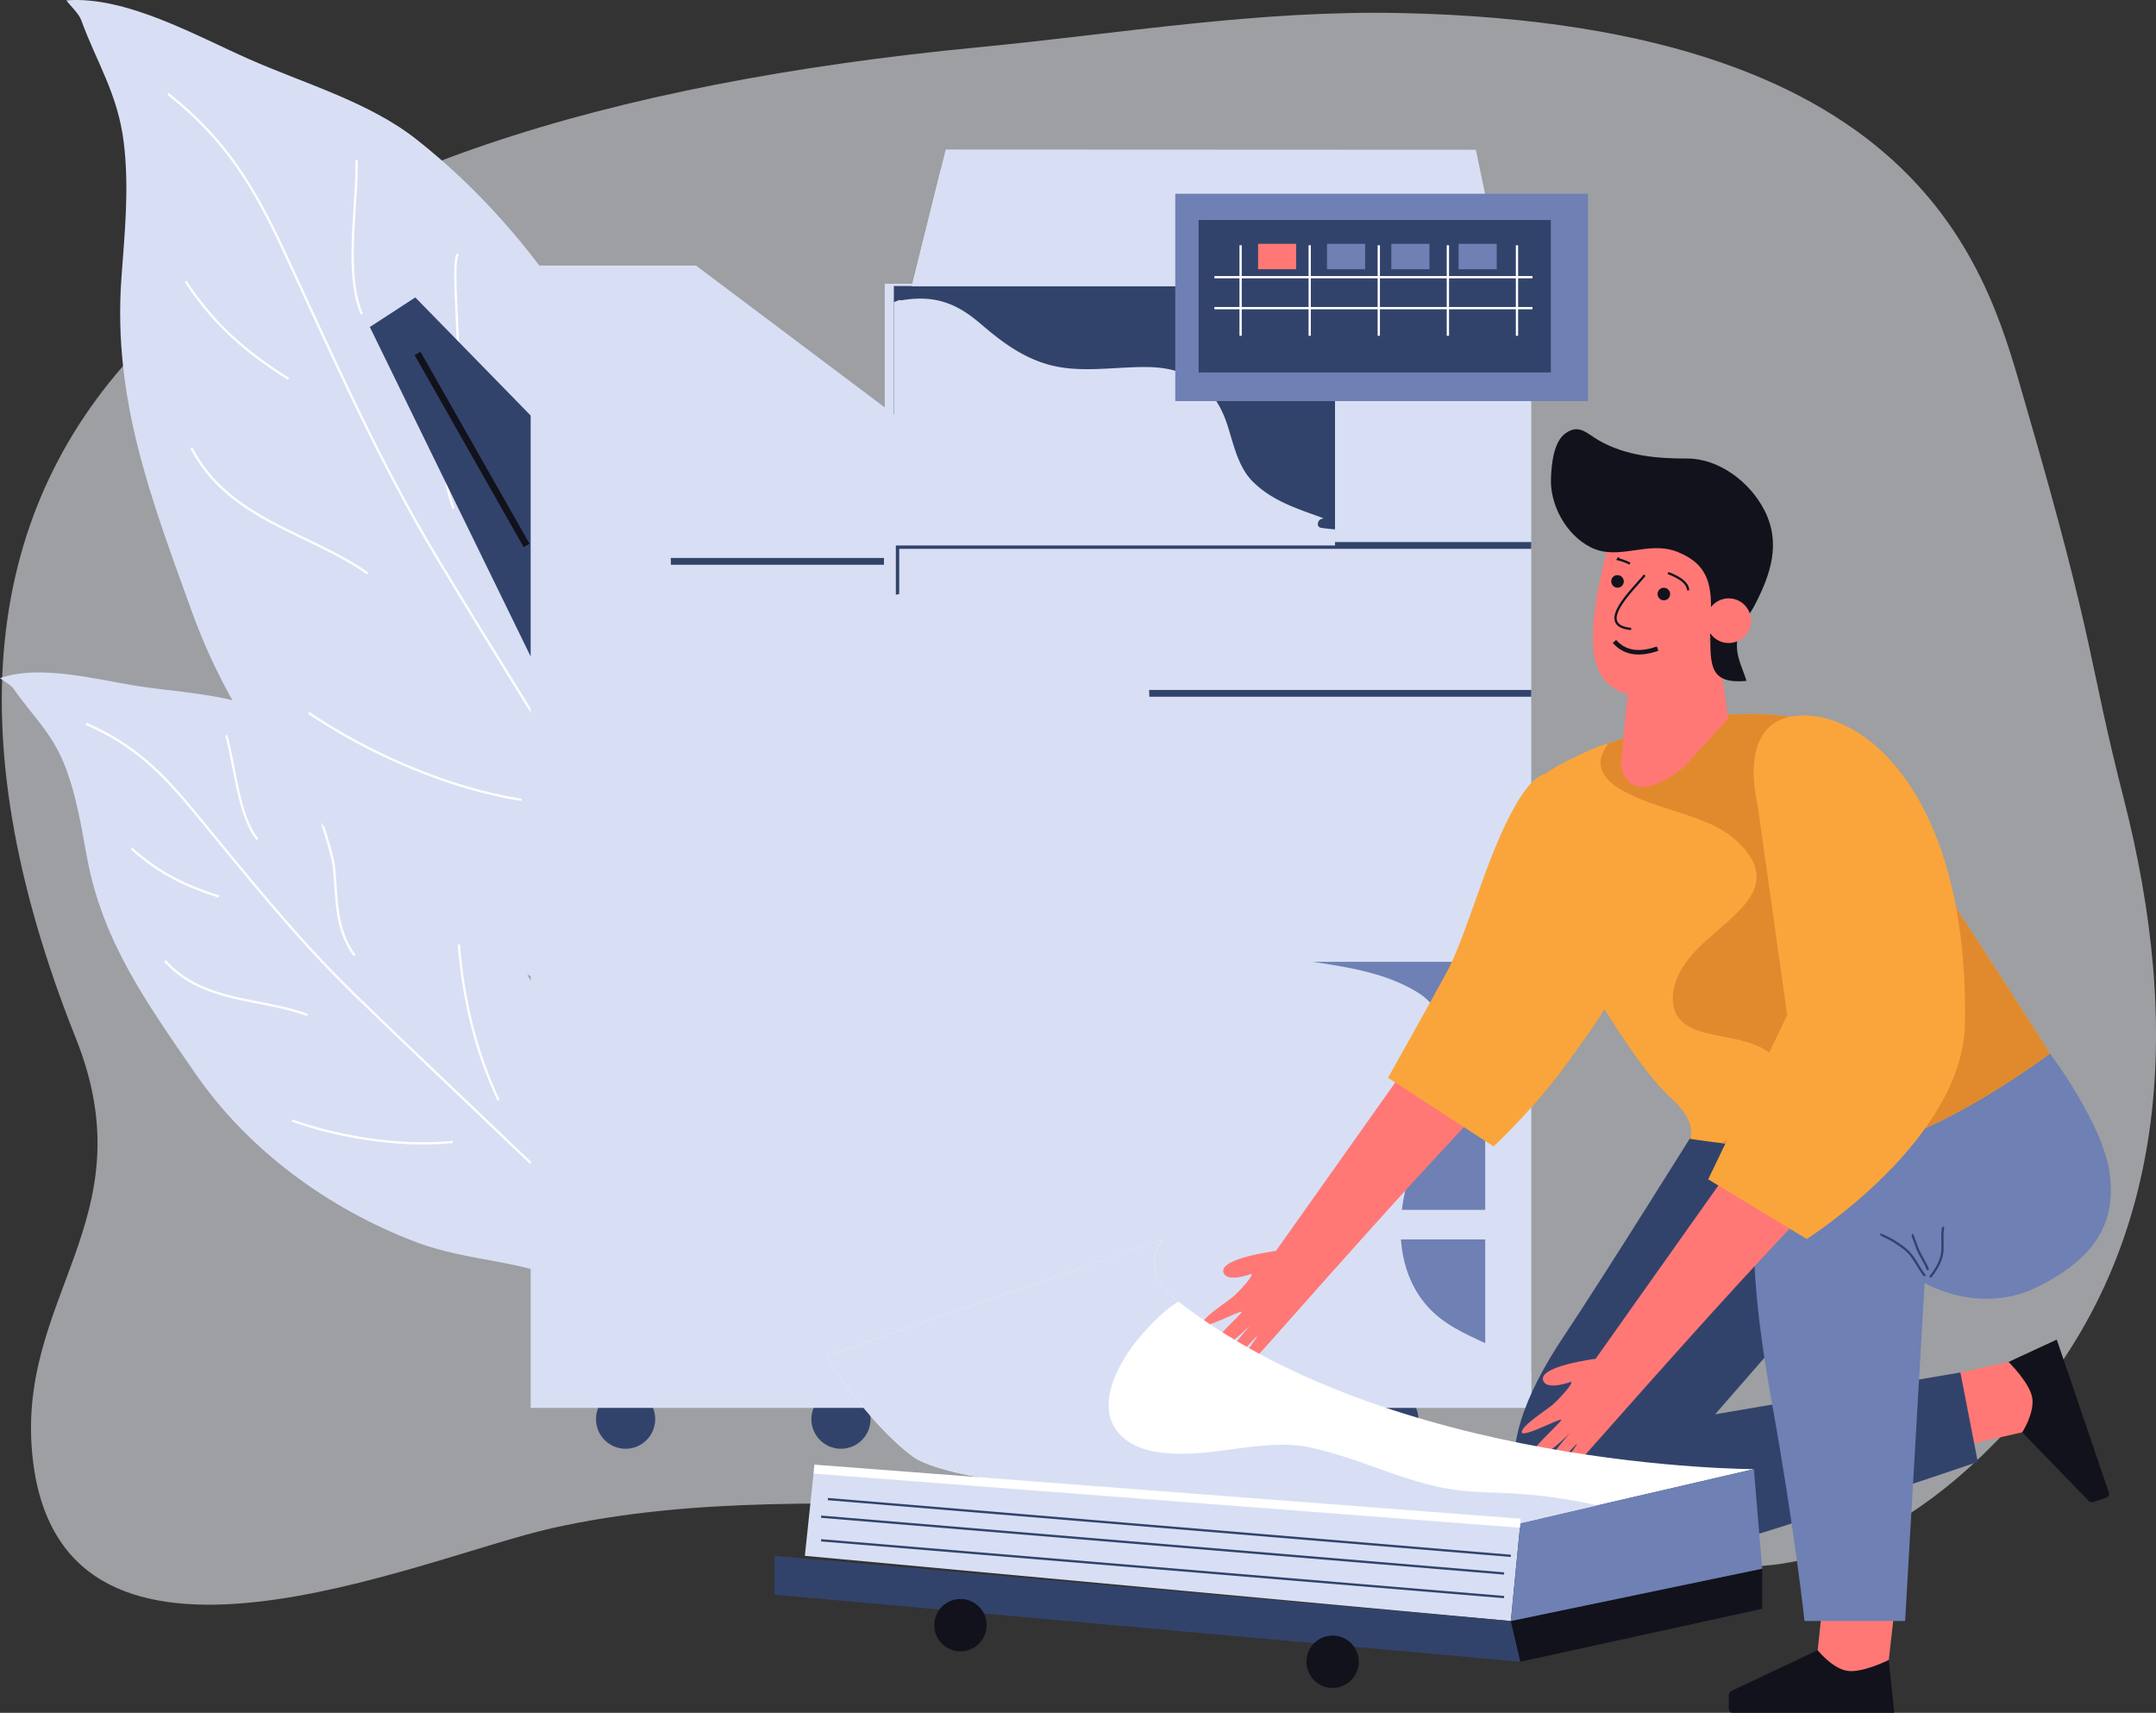 <svg xmlns="http://www.w3.org/2000/svg" viewBox="0 0 2161.71 1717.09"><rect x="0" y="0" width="2161.71" height="1717.09" fill="#333333" stroke="none"/><defs><style>.cls-1{isolation:isolate;}.cls-2{fill:#e5e7ed;opacity:0.6;}.cls-3,.cls-6{fill:#d8dff4;}.cls-3{mix-blend-mode:multiply;}.cls-10,.cls-15,.cls-16,.cls-18,.cls-19,.cls-4,.cls-7,.cls-8{fill:none;stroke-miterlimit:10;}.cls-19,.cls-4{stroke:#fff;}.cls-16,.cls-18,.cls-4{stroke-width:2.27px;}.cls-5{fill:#32436b;}.cls-18,.cls-7{stroke:#32436b;}.cls-10,.cls-7,.cls-8{stroke-width:6.8px;}.cls-8{stroke:#d8dff4;}.cls-9{fill:#6e80b4;}.cls-10,.cls-15,.cls-16{stroke:#12121c;}.cls-11{fill:#ff7875;}.cls-12{fill:#12121c;}.cls-13{fill:#faa53c;}.cls-14{fill:#e08a2d;}.cls-15{stroke-width:4.53px;}.cls-17{fill:#fff;}.cls-19{stroke-width:9.06px;}</style></defs><g class="cls-1"><g id="Layer_1" data-name="Layer 1"><path class="cls-2" d="M-335.11,602.84c72.82,182.44-63.09,259.93-43,423.91,31.52,257.51,389.57,96.19,520.1,67,144.51-32.33,290.89-23.8,438.9-23.8,158.63,0,329.22-10,486.94,8.45,102.11,11.94,193.22,64.83,299.2,52,94-11.36,171.37-67,237.16-138.25C1766,817.1,1776.45,589.68,1717.86,361.3c-35.52-138.46-27.11-149.75-97.44-391.53-36.91-126.83-92.07-383.06-625.48-394.92C850.37-428.36,714-404.84,570.85-391-183.48-318.37-585.45-24.52-335.11,602.84Z" transform="translate(411.25 438.27)"/><path class="cls-3" d="M275.85,916.12c-29.52-29.06-73.58-47.61-110.15-66-51.53-25.86-106.55-23-159.87-43.2-87.92-33.36-168.66-92.4-221.9-169.92-47.74-69.52-92.15-130.82-107.87-215.26-5.91-31.8-10.58-62.78-22.6-93.19-12.86-32.53-32.82-49.88-51-76.2-2.85-4.11-9.8-7.64-13.69-10.84,40-13.76,94.68,1,135.5,7.56,41.73,6.74,89.49,7.8,128.56,24.87C-46.46,318,39.5,399.23,93.26,493.89c40.36,71.07,72.54,142.92,101,219.31,20.06,53.84,31.57,110.89,56.86,162.2,6.53,13.28,25.89,35.21,21.72,46.19" transform="translate(411.25 438.27)"/><path class="cls-4" d="M-325,287.28c47.85,20.89,75.73,48.55,108.08,87.7,52,62.94,101.38,125.57,160.55,183.15,53,51.58,107,102.3,160.42,153.54,22.59,21.64,46.2,42.82,70,63.12,16.47,14.07,46,22.79,58.26,38.82" transform="translate(411.25 438.27)"/><path class="cls-4" d="M-118.28,685.1c49,17.25,109.08,26.6,161,21.43" transform="translate(411.25 438.27)"/><path class="cls-4" d="M-245.83,525c38.35,42.72,96.43,36.69,142.89,54.3" transform="translate(411.25 438.27)"/><path class="cls-4" d="M-279.49,412.25c27.39,24.6,53.66,37.49,87.69,48.23" transform="translate(411.25 438.27)"/><path class="cls-4" d="M-153.16,403.19c-19.54-24.71-22.53-74.45-31.18-104.25" transform="translate(411.25 438.27)"/><path class="cls-4" d="M-55.8,519.55c-19.51-26.8-17.46-56.56-20.52-87.81-2.09-21.39-25.56-79.52-21.91-86.87" transform="translate(411.25 438.27)"/><path class="cls-4" d="M88.59,664.64C65.47,615.45,53.26,563.13,48.78,508.53" transform="translate(411.25 438.27)"/><path class="cls-3" d="M356.59,735.16C326.49,684.66,272.65,643.34,229,605,167.52,551,90.94,535.25,25,488.3c-108.75-77.42-198.43-187.45-243.72-313-40.61-112.62-79.54-212.75-70.82-334.34,3.28-45.8,8-90,2.42-136.08-6-49.32-27.19-80.28-42.7-123-2.43-6.69-10.72-14-14.9-19.8,59.79-4.57,129.63,35.3,183.37,59,54.84,24.27,120.06,42.83,167.59,80.32C128.76-202,217.6-59.53,257.44,89.77c29.91,112.09,48.32,222.31,60,337.44,8.21,81.1,3.53,163.62,19.84,243.12,4.21,20.61,22.89,57.67,13.22,71.26" transform="translate(411.25 438.27)"/><path class="cls-4" d="M-242.74-344.14c58.21,45.87,86.61,93.86,117,159.24C-77-79.81-31.67,23.92,28.92,124.22c54.25,89.9,110.19,178.94,165.17,268.48,23.22,37.83,48.06,75.38,73.4,111.81,17.54,25.22,55,47.8,66.05,74.21" transform="translate(411.25 438.27)"/><path class="cls-4" d="M-101.7,276.39c61.1,41.28,140.26,75.69,213.41,87.22" transform="translate(411.25 438.27)"/><path class="cls-4" d="M-219.38,10.72c37.33,72.46,119.25,85,176.74,125.89" transform="translate(411.25 438.27)"/><path class="cls-4" d="M-225.13-156.19c28.8,43.62,60.24,70.76,103.13,97.73" transform="translate(411.25 438.27)"/><path class="cls-4" d="M-48.38-123.26c-17.94-41-4.21-110.35-5.4-154.36" transform="translate(411.25 438.27)"/><path class="cls-4" d="M43.54,71.5c-17.17-43.84-3.67-83.95,3.35-128C51.71-86.59,40.34-174.85,48-183.63" transform="translate(411.25 438.27)"/><path class="cls-4" d="M189.74,322.57c-14.09-75.85-12.05-152.09,1.39-228.67" transform="translate(411.25 438.27)"/><path class="cls-5" d="M245.67,984.44A29.65,29.65,0,1,1,216,954.78,29.65,29.65,0,0,1,245.67,984.44Z" transform="translate(411.25 438.27)"/><path class="cls-5" d="M461.59,984.44a29.65,29.65,0,1,1-29.65-29.66A29.66,29.66,0,0,1,461.59,984.44Z" transform="translate(411.25 438.27)"/><path class="cls-5" d="M675.89,984.44a29.66,29.66,0,1,1-29.67-29.66A29.67,29.67,0,0,1,675.89,984.44Z" transform="translate(411.25 438.27)"/><path class="cls-5" d="M1010.83,984.44a29.66,29.66,0,1,1-29.65-29.66A29.65,29.65,0,0,1,1010.83,984.44Z" transform="translate(411.25 438.27)"/><rect class="cls-6" x="887.08" y="284.48" width="648.22" height="1126.83"/><line class="cls-7" x1="898.21" y1="416.78" x2="898.21" y2="1411.3"/><line class="cls-7" x1="896.02" y1="695.06" x2="1535.29" y2="695.06"/><rect class="cls-5" x="896.2" y="286.76" width="442.35" height="260.04"/><polyline class="cls-8" points="901.59 430.46 1161.17 430.46 1338.55 546.8"/><rect class="cls-9" x="936.79" y="964.22" width="552.36" height="109.49"/><rect class="cls-9" x="936.79" y="1103.36" width="552.36" height="109.5"/><rect class="cls-9" x="936.79" y="1242.5" width="552.36" height="109.49"/><rect class="cls-5" x="1144.67" y="964.22" width="136.61" height="31.93"/><rect class="cls-5" x="1144.67" y="1103.36" width="136.61" height="31.93"/><rect class="cls-5" x="1144.67" y="1242.5" width="136.61" height="31.94"/><line class="cls-7" x1="896.2" y1="546.8" x2="1535.29" y2="546.8"/><polygon class="cls-6" points="532.29 266.23 532.29 1411.3 898.22 1411.3 898.22 416.78 697.86 266.23 532.29 266.23"/><line class="cls-7" x1="541.43" y1="562.76" x2="886.3" y2="562.76"/><polygon class="cls-5" points="370.81 327.82 532.29 658.56 532.29 416.78 416.41 298.16 370.81 327.82"/><path class="cls-3" d="M472.7,906.78c-11.07-20.18-20-40.37-23.09-63.39-3.42-25.08-3-50.75-7.41-75.65-6.32-35.68-24.13-72.64-58.52-89-23.12-11-48.65-13.84-72.43-22.85-31.72-12-55.36-37.45-68-68.7-31.26-77.37-16.09-169-3.54-248.87C261.22,201.52,309.35-68.83,121-109.47V973H487V934.64C482.53,925.4,477.87,916.15,472.7,906.78Z" transform="translate(411.25 438.27)"/><line class="cls-10" x1="418.64" y1="354.27" x2="528.01" y2="546.8"/><path class="cls-3" d="M1086,912.05c-20.48-9.81-43.14-18.72-59.94-34.51-29.85-28.08-37.15-69.4-30.94-108.67,6.25-39.66,22.72-76.08,34.17-114.28,10.51-35.06,16.68-76.3-19.94-98.46-50.39-30.52-115.13-26.89-170.51-43-42.39-12.33-95.66-36-112.84-80.55-30.25-78.52,59.9-173.7-16.12-240.09-60.41-52.76-160.67-50.44-234-31.93V973H1124V936.44C1113,926.71,1100.4,919,1086,912.05Z" transform="translate(411.25 438.27)"/><polygon class="cls-6" points="948.24 149.9 914.2 286.76 1508.17 286.76 1479.78 150.14 948.24 149.9"/><path class="cls-3" d="M1066.12-216.9c-51,.7-100.23-8.54-150.86-11.78-28.46-1.82-56.46-1.59-84.66,3.25-20,3.43-37.49,12.85-56.84,18.2-17.22,4.77-51.29,10.61-61.58-9.69-9.54-18.83,4.2-44.73-20.24-57.37-26.59-13.78-63.31-9-91.88-5.4a684.65,684.65,0,0,0-68.24,12.08L503-151.51h594l-13.68-65.88C1077.54-217.16,1071.81-217,1066.12-216.9Z" transform="translate(411.25 438.27)"/><path class="cls-3" d="M913.35,82.08c.81-.3,1.63-.48,2.43-.7-.92-.36-1.81-.76-2.74-1.1-24.83-9-49.63-16.94-68.63-36.2-14.09-14.29-18.84-36.73-24.66-55.14C807.45-49.93,782-69.57,740-70.29c-33-.58-68.37,6.64-100.63-2.64-26.62-7.68-47-23.22-67.72-41-24.3-20.84-46.28-28.7-78.6-23.34a4.64,4.64,0,0,1-2.57-.34c-.17.09-.25.27-.47.34-1.69.58-3.34,1.25-5,1.88V108.53H927.3V92.42c-4.63-.35-9.29-.84-13.95-1.55C908.43,90.13,909.58,83.44,913.35,82.08Z" transform="translate(411.25 438.27)"/><rect class="cls-9" x="1178.39" y="194.24" width="413.74" height="207.84"/><rect class="cls-5" x="1201.81" y="220.53" width="353.12" height="152.88"/><line class="cls-4" x1="1243.9" y1="245.85" x2="1243.9" y2="336.63"/><line class="cls-4" x1="1313.17" y1="245.85" x2="1313.17" y2="336.63"/><line class="cls-4" x1="1382.44" y1="245.85" x2="1382.44" y2="336.63"/><line class="cls-4" x1="1451.72" y1="245.85" x2="1451.72" y2="336.63"/><line class="cls-4" x1="1521" y1="245.85" x2="1521" y2="336.63"/><line class="cls-4" x1="1217.61" y1="277.86" x2="1536.55" y2="277.86"/><line class="cls-4" x1="1217.61" y1="308.91" x2="1536.55" y2="308.91"/><rect class="cls-11" x="1261.41" y="244.42" width="38.21" height="25.48"/><rect class="cls-9" x="1330.52" y="244.42" width="38.23" height="25.48"/><rect class="cls-9" x="1395.01" y="244.42" width="38.23" height="25.48"/><rect class="cls-9" x="1462.45" y="244.42" width="38.23" height="25.48"/><path class="cls-12" d="M1411.26,1216s16.06-.31,34.73,14.33c11.1,8.69,27.91-9.27,33-13.92,1.06-1,2.49-.09,2.66,1.6l6.45,60.76H1325.56c-1.89,0-3.42-2-3.42-4.59v-12.8a4.7,4.7,0,0,1,2.34-4.37Z" transform="translate(411.25 438.27)"/><path class="cls-11" d="M1482.51,1225.82l10.75-93.61-72.23-8.3-9.77,92.13s13.21,16.84,28.11,20.4S1482.51,1225.82,1482.51,1225.82Z" transform="translate(411.25 438.27)"/><path class="cls-12" d="M1616.35,997.65s-5.5-15.09,2.34-37.5c4.65-13.31-17.77-23.42-23.82-26.8-1.24-.69-.89-2.31.65-3l55.44-25.7,52.42,153.89c.61,1.8-.85,3.91-3.25,4.73l-12.1,4.12a4.65,4.65,0,0,1-4.89-.82Z" transform="translate(411.25 438.27)"/><path class="cls-11" d="M1602.62,927.05l-92.08,20,15.43,71,90.38-20.45s11.66-17.93,10.23-33.18S1602.62,927.05,1602.62,927.05Z" transform="translate(411.25 438.27)"/><path class="cls-11" d="M1042.83,569.07c-.73,1.07-174.77,246.71-174.77,246.71s-56.86,7.14-52.65,21.48c3.2,10.83,27.63,1.67,27.63,1.67,4.46-.25-12,17.75-18.13,22.94S794.19,882.61,794,889.21s38.92-14.3,39.63-12.33-32.22,30.31-29.79,35.86c4.4,10,30.9-14.93,38.47-22.48-5.14,5.82-29.92,34.56-25.09,39.61,3.56,3.71,30.35-28.41,32-28.54s-21.84,27.38-17.73,32.52c5.08,6.38,15.26-10.75,19.67-14.77,6.32-5.74,202.46-231.79,272.36-294.62C1102.68,609,1062.46,587.8,1042.83,569.07Z" transform="translate(411.25 438.27)"/><path class="cls-13" d="M980.45,642.22,1086.32,711s41.37-38.25,74.79-85,57.86-73.32,56.29-138,17.64-93.54-23.84-122.64-56-47.19-85.47,3.88-47.79,129.11-70,169.46S980.45,642.22,980.45,642.22Z" transform="translate(411.25 438.27)"/><path class="cls-5" d="M1291.06,690.26s-94,150.64-134.52,211.29-59,114.16-44.82,153.2c21,57.69,117.15,79.57,190.93,59.31s269.13-86.78,269.13-86.78l-17.45-89.68-245.91,41.94,206.84-237.21,2.89-69.42Z" transform="translate(411.25 438.27)"/><path class="cls-9" d="M1644.11,617.83s-252.31-23.62-278.49,61-22.65,165,0,290.81,32.4,217.12,32.4,217.12h100.9l19.52-338.94s55.32,33.18,113.9,3.7,78.08-64.82,71.61-113.86S1644.11,617.83,1644.11,617.83Z" transform="translate(411.25 438.27)"/><path class="cls-13" d="M1190.89,310.38s-57.71,23.13-65.93,39.72,21.69,137.34,46.73,180.36,63.17,105.4,92,131.49,19.28,41.4,19.28,41.4,140.85,23.17,209.81-.19,151.33-85.33,151.33-85.33-142.82-226.38-179.91-268.3-30.25-62.47-80.36-69.34-95.42,0-132.5,11S1190.89,310.38,1190.89,310.38Z" transform="translate(411.25 438.27)"/><path class="cls-14" d="M1464.2,349.53c-37.08-41.89-30.25-62.47-80.36-69.34s-95.42,0-132.5,11c-22.33,6.62-39.69,12.24-49.95,15.66-6.24,8.49-10.68,18.89-5.65,28.9,5.63,11.23,18,18,28.92,23.16,27,12.71,56.89,18.09,83.67,31.08,14.23,6.91,28.7,19,36.6,32.84,6.45,11.28,6.79,23.67.43,35.07-7.25,13-19,23.05-30,32.74-12.6,11.06-26,21.95-36,35.54-9.39,12.76-16.33,30.36-12.19,46.37,3.53,13.49,15.63,20,28.14,23.6,14,4.07,28.62,5.7,42.69,9.61,12.25,3.41,25.2,8.69,32.53,19.71,25.14,37.79-27.15,66.35-55.61,82.25,45.7,5.34,129.46,11.87,177.85-4.52,68.93-23.36,151.33-85.33,151.33-85.33S1501.29,391.45,1464.2,349.53Z" transform="translate(411.25 438.27)"/><path class="cls-11" d="M1310.4,203.75l11.18,78.34L1278,329.85c-14.36,12.82-56.34,40.22-64.11-1.61h0l6.88-71.2,71.58-64.76s11,7.83,12.36,10.68S1310.4,203.75,1310.4,203.75Z" transform="translate(411.25 438.27)"/><path class="cls-11" d="M1246.62,66.09a56.09,56.09,0,0,1,15.78-1.56c1.64.41,3.25,1.08,5,1.45,64.54,13.76,53.79,84,54.18,95.62.71,21-19.7,84.43-53.71,87.58-3.29.3-35.51,22.25-64.54-.1-15.55-12-27.7-40.12-4.51-130.61C1205,94.34,1218.28,73.07,1246.62,66.09Z" transform="translate(411.25 438.27)"/><path class="cls-12" d="M1303.58,198.48c0,31.24,0,49.18,36.29,45.85-4-13.41-11-24.41-9.36-40.07,1.57-15,11.21-23.44,17.72-36.1,15.72-30.41,26.52-61.61,9.68-94.75-14.56-28.64-45.84-52.08-77.44-52-30.7.11-61.5-2.81-88-17.8-12.45-7-20.14-17.23-33.78-7.72-12.49,8.69-14.22,31.56-14.87,44.77-1.26,27.14,15.12,57.27,39.93,69.76,28.2,14.18,57.36-7.54,87.54,4.81,31.91,13,34.11,35.45,32.68,66.33-.37,8.11.3,18.45-2.35,24.59" transform="translate(411.25 438.27)"/><path class="cls-11" d="M1299.65,184.05A22.37,22.37,0,1,0,1322,161.6,22.41,22.41,0,0,0,1299.65,184.05Z" transform="translate(411.25 438.27)"/><path class="cls-15" d="M1250.77,212c-15.4,5.25-31.46,6.26-43.29-7.23" transform="translate(411.25 438.27)"/><path class="cls-16" d="M1237.8,138.34c-9.84,12.81-51.5,50.47-13.6,53.94" transform="translate(411.25 438.27)"/><path class="cls-12" d="M1250.77,156.8A6.27,6.27,0,1,0,1257,151,6.06,6.06,0,0,0,1250.77,156.8Z" transform="translate(411.25 438.27)"/><path class="cls-12" d="M1204.33,144.16a6.26,6.26,0,1,0,6.26-5.82A6,6,0,0,0,1204.33,144.16Z" transform="translate(411.25 438.27)"/><path class="cls-16" d="M1281.43,153.5c-.55-9.28-13.24-14.57-20.2-17.33" transform="translate(411.25 438.27)"/><path class="cls-16" d="M1223,126.8a53.33,53.33,0,0,0-12-4.46,4.66,4.66,0,0,1,1.22-1.32" transform="translate(411.25 438.27)"/><path class="cls-11" d="M1363.33,677.21c-.72,1.08-174.77,246.72-174.77,246.72s-56.88,7.14-52.67,21.49c3.2,10.83,27.65,1.66,27.65,1.66,4.46-.24-12,17.75-18.13,22.95s-30.73,20.72-30.9,27.33,38.93-14.31,39.65-12.33-32.21,30.31-29.8,35.86c4.38,10,30.89-14.93,38.45-22.48-5.13,5.81-29.91,34.55-25.07,39.61,3.54,3.71,30.34-28.41,32-28.54s-21.82,27.37-17.72,32.51c5.07,6.39,15.27-10.74,19.66-14.77,6.32-5.74,202.47-231.78,272.36-294.61C1423.16,717.18,1383,696,1363.33,677.21Z" transform="translate(411.25 438.27)"/><path class="cls-13" d="M1350.9,367.83s-23-87,44-88.88c70.3-2,167.67,90,164,308.84-1.94,117-158.61,216-158.61,216L1301.46,744l79.22-164.58Z" transform="translate(411.25 438.27)"/><polygon class="cls-6" points="816.16 1472.78 1524.36 1527.03 1514.82 1625.06 806.99 1559.71 816.16 1472.78"/><polygon class="cls-5" points="776.61 1559.71 776.61 1598.62 1524.36 1665.88 1514.82 1625.06 776.61 1559.71"/><polygon class="cls-12" points="1766.83 1612.8 1766.83 1572.59 1514.82 1625.06 1524.36 1665.88 1766.83 1612.8"/><path class="cls-12" d="M578,1190.94a26.24,26.24,0,1,1-26.23-26.25A26.23,26.23,0,0,1,578,1190.94Z" transform="translate(411.25 438.27)"/><path class="cls-12" d="M951.16,1227.6a26.24,26.24,0,1,1-26.24-26.23A26.24,26.24,0,0,1,951.16,1227.6Z" transform="translate(411.25 438.27)"/><path class="cls-17" d="M417.27,921.08s40,65.69,86.23,100.41,317.78,44.91,343.92,46.9c51.26,3.94,265.69,20.36,265.69,20.36l234.19-54.24s-365.76,0-581.27-171.35c-36.58-29.08-11.6-58.56-11.6-58.56Z" transform="translate(411.25 438.27)"/><line class="cls-18" x1="830.05" y1="1502.81" x2="1514.82" y2="1559.71"/><line class="cls-18" x1="823.29" y1="1520.46" x2="1508.08" y2="1577.38"/><line class="cls-18" x1="823.29" y1="1544.13" x2="1508.08" y2="1601.04"/><polygon class="cls-9" points="1524.36 1527.03 1514.82 1625.06 1766.83 1572.59 1758.54 1472.78 1524.36 1527.03"/><path class="cls-6" d="M1174.38,1067.49a526.38,526.38,0,0,0-64.18-8.29c-20.94-1.51-42.15-1-62.94-4-27.69-4-53.91-13.19-80.1-22.62-13.34-4.79-26.68-9.53-40.29-13.44-12.71-3.65-26-7.53-39.2-8.54-44.44-3.38-88.41,12.5-132.93,7.56-17.62-2-35.29-7.61-46.36-22.31-10.71-14.19-9.44-32.73-3.68-48.69,7.1-19.72,19.49-37.53,33.63-52.86,9.4-10.18,20-20.32,32-27.81-1.42-1.11-2.86-2.23-4.3-3.37-36.58-29.08-11.6-58.56-11.6-58.56L417.27,921.08s40,65.69,86.23,100.41,317.78,44.91,343.92,46.9c51.26,3.94,265.69,20.36,265.69,20.36l76.8-17.8Q1182.2,1069,1174.38,1067.49Z" transform="translate(411.25 438.27)"/><path class="cls-18" d="M1536.21,793.68c.31-.22.82-1.74.77-.84-1.75,9.11.52,18.11-1.26,27-1.66,8.18-6.59,15.83-11.78,22.31" transform="translate(411.25 438.27)"/><path class="cls-18" d="M1505.87,799.47c.65.3,4.52,11.95,6,15.33,2.86,6.72,7.75,13.27,10,20.1" transform="translate(411.25 438.27)"/><path class="cls-18" d="M1474.76,798.75c-.78.84,8.74,4.6,11.63,6.48,5.22,3.38,11.55,7.24,15.89,11.74,6.82,7,10.85,17.33,16.6,23.73" transform="translate(411.25 438.27)"/><line class="cls-19" x1="816.17" y1="1472.78" x2="1524.36" y2="1527.03"/></g></g></svg>
